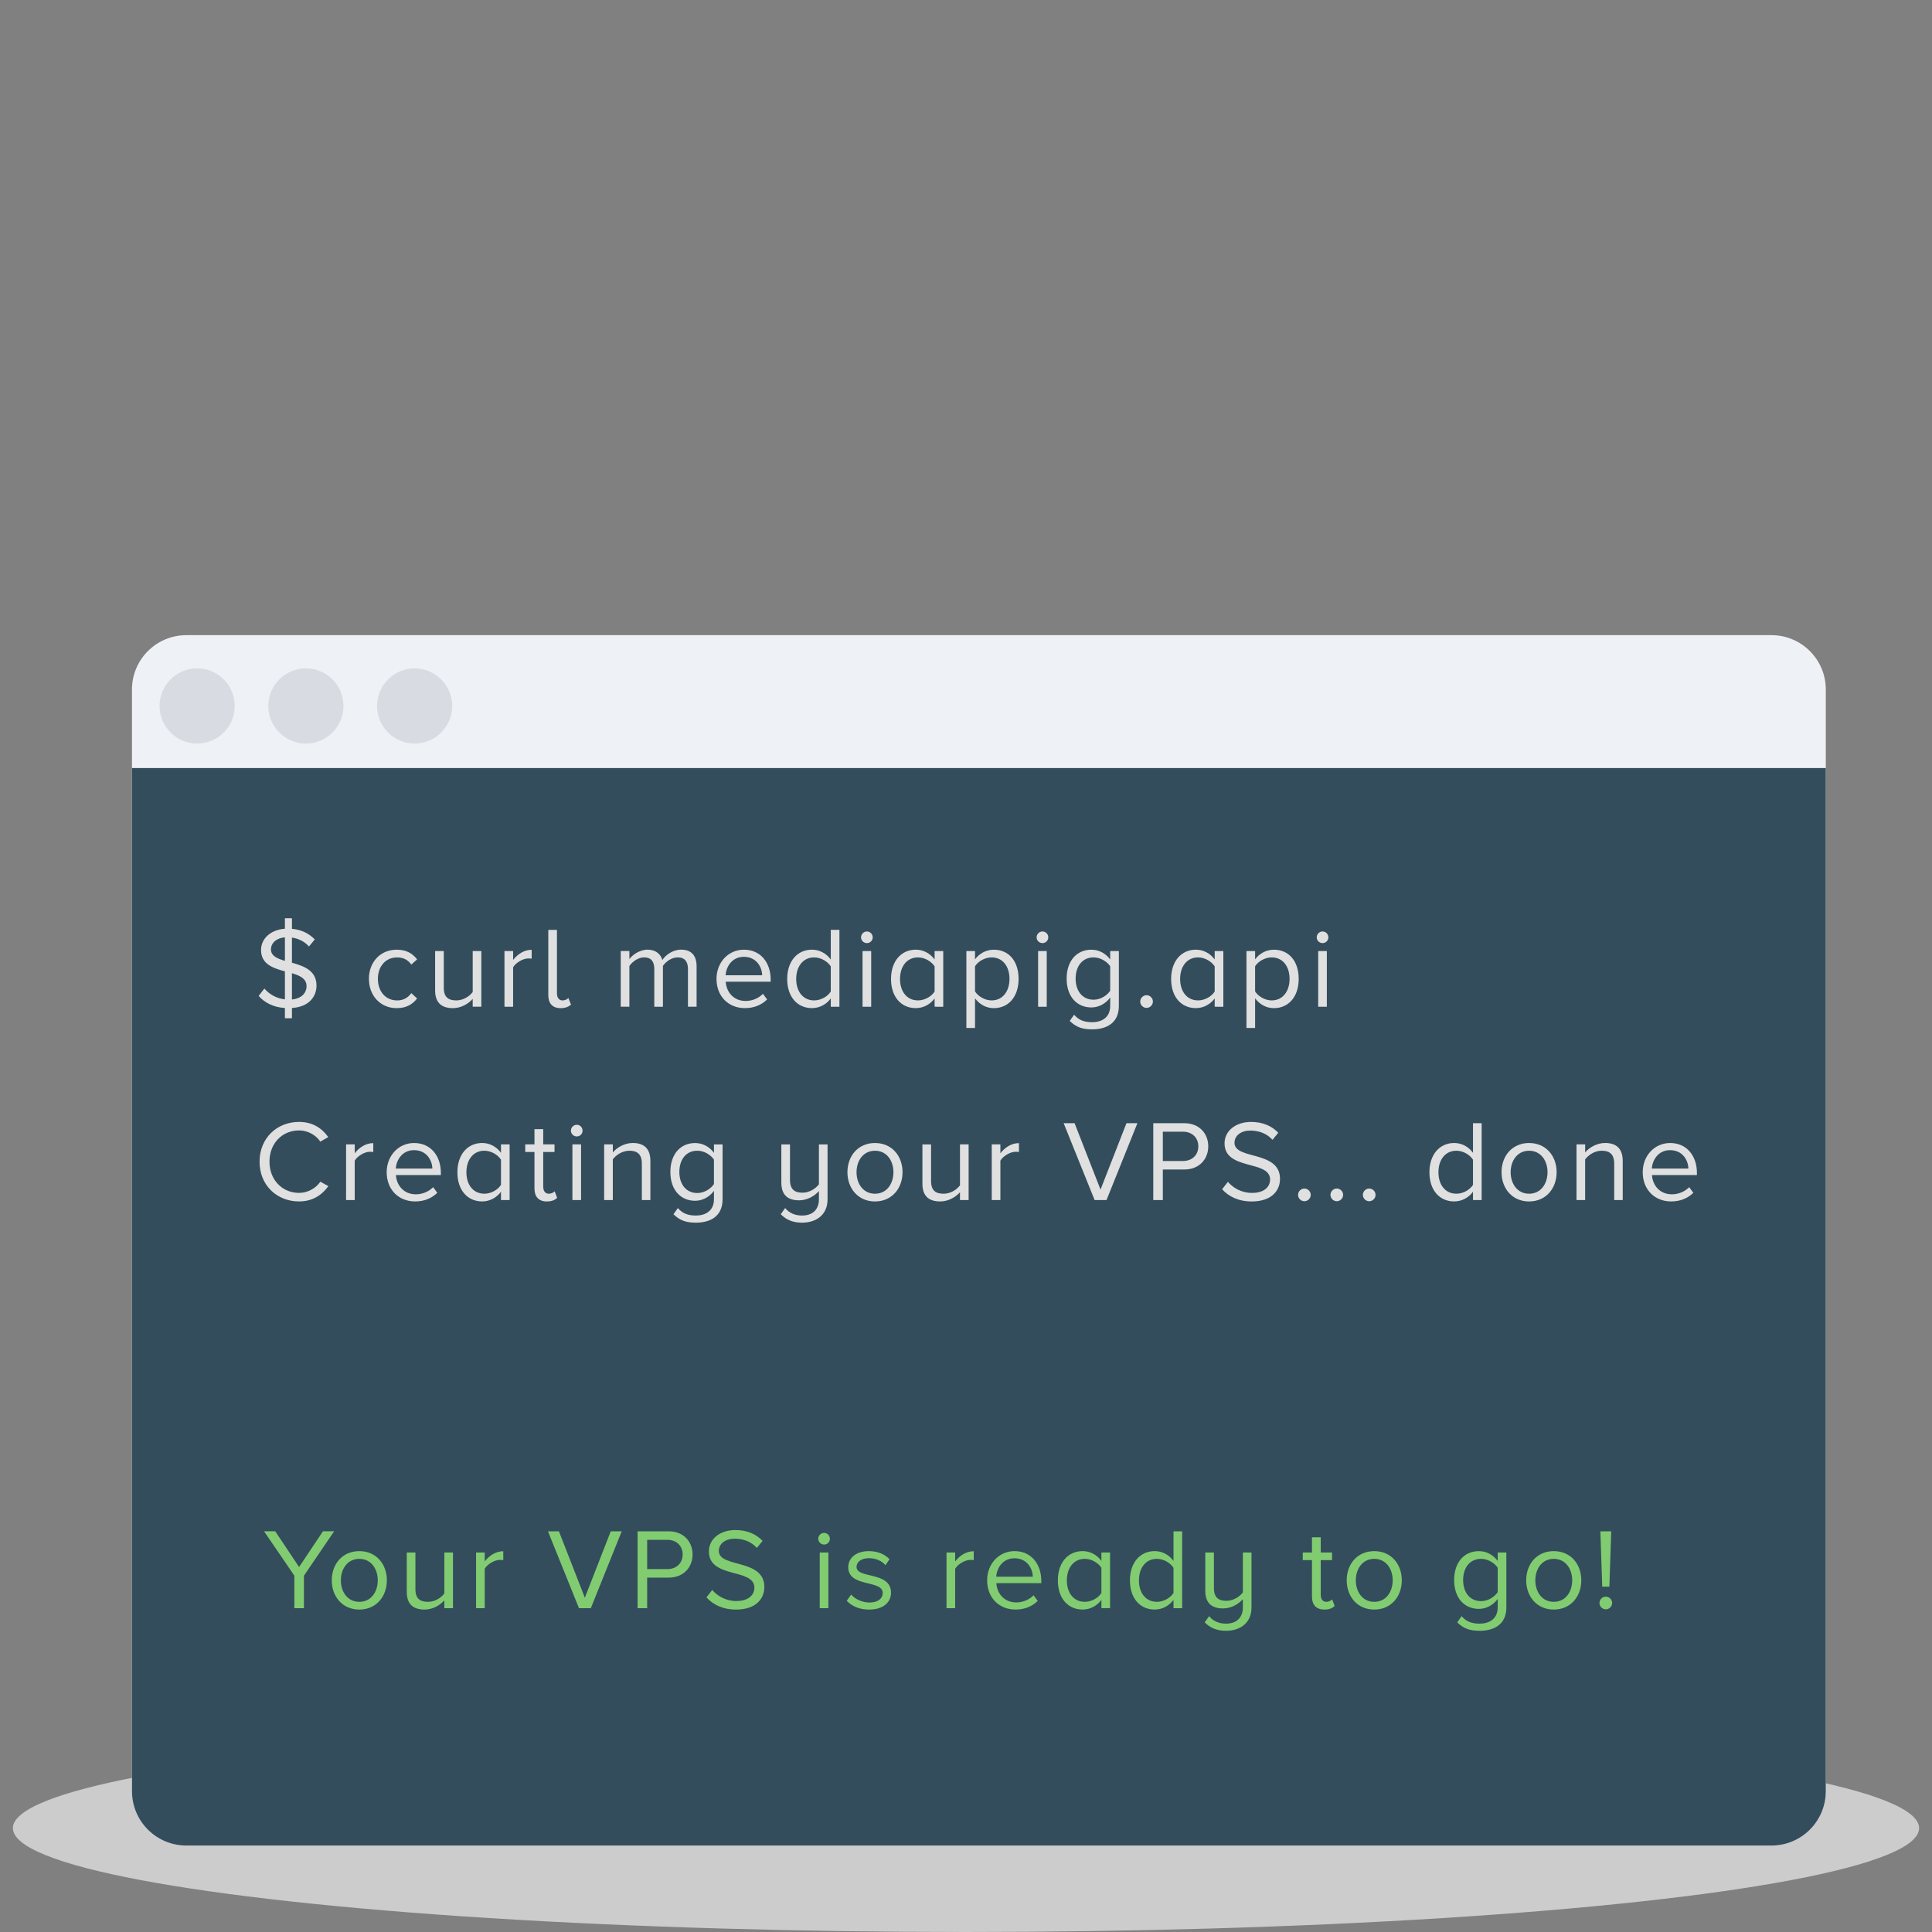 <?xml version="1.0" encoding="utf-8"?>
<!-- Generator: Adobe Illustrator 16.0.0, SVG Export Plug-In . SVG Version: 6.00 Build 0)  -->
<!DOCTYPE svg PUBLIC "-//W3C//DTD SVG 1.1//EN" "http://www.w3.org/Graphics/SVG/1.1/DTD/svg11.dtd">
<svg version="1.1" id="Layer_1" xmlns="http://www.w3.org/2000/svg" xmlns:xlink="http://www.w3.org/1999/xlink" x="0px" y="0px"
	 width="100px" height="100px" viewBox="14 14 100 100" enable-background="new 14 14 100 100" xml:space="preserve">
<rect x="14" y="14" width="100" height="100" fill="#808080" stroke="none"/>
<ellipse fill="#CCCCCC" cx="64" cy="108.624" rx="49.333" ry="5.376"/>
<path display="none" fill="#EEF1F5" d="M110.605,105.316c0,0.536-0.434,0.971-0.971,0.971h-91.52c-0.536,0-0.971-0.435-0.971-0.971
	V40.221c0-0.537,0.435-0.971,0.971-0.971h91.52c0.537,0,0.971,0.435,0.971,0.971V105.316z"/>
<path fill="#EEF1F5" d="M108.503,106.712c0,1.555-1.26,2.814-2.814,2.814H23.645c-1.554,0-2.814-1.26-2.814-2.814V49.69
	c0-1.554,1.26-2.814,2.814-2.814h82.044c1.555,0,2.814,1.26,2.814,2.814V106.712z"/>
<path fill="#EFEFEF" d="M58.432,62.32c0,0-2.9,15.673,7.329,21.496c0,0-8.982-7.487-5.343-19.688L58.432,62.32z"/>
<circle fill="#D8DCE2" cx="24.204" cy="50.541" r="1.945"/>
<path fill="#334D5C" d="M20.831,53.756v52.956c0,1.555,1.26,2.814,2.814,2.814h82.044c1.555,0,2.814-1.26,2.814-2.814V53.756H20.831
	z"/>
<circle fill="#D8DCE2" cx="29.832" cy="50.541" r="1.945"/>
<circle fill="#D8DCE2" cx="35.461" cy="50.541" r="1.945"/>
<g>
	<path fill="#E0E0E0" d="M28.747,66.174c-0.603-0.035-1.062-0.285-1.36-0.626l0.298-0.382c0.227,0.269,0.591,0.508,1.062,0.561
		v-1.449c-0.608-0.167-1.235-0.37-1.235-1.104c0-0.614,0.519-1.05,1.235-1.104v-0.543h0.364v0.549
		c0.495,0.042,0.889,0.245,1.181,0.549l-0.298,0.364c-0.239-0.263-0.549-0.412-0.883-0.459v1.3c0.614,0.173,1.271,0.4,1.271,1.182
		c0,0.536-0.346,1.098-1.271,1.162v0.531h-0.364V66.174z M28.747,63.734v-1.217c-0.423,0.03-0.722,0.281-0.722,0.626
		C28.025,63.472,28.341,63.615,28.747,63.734z M29.111,64.373v1.36c0.566-0.059,0.757-0.398,0.757-0.686
		C29.869,64.659,29.529,64.498,29.111,64.373z"/>
	<path fill="#E0E0E0" d="M33.095,64.665c0-0.853,0.579-1.509,1.438-1.509c0.525,0,0.835,0.215,1.056,0.501l-0.298,0.269
		c-0.191-0.263-0.436-0.37-0.734-0.37c-0.608,0-0.997,0.472-0.997,1.11c0,0.638,0.388,1.116,0.997,1.116
		c0.298,0,0.543-0.119,0.734-0.377l0.298,0.275c-0.221,0.286-0.531,0.501-1.056,0.501C33.674,66.181,33.095,65.518,33.095,64.665z"
		/>
	<path fill="#E0E0E0" d="M38.467,66.109v-0.406c-0.221,0.25-0.597,0.478-1.026,0.478c-0.603,0-0.919-0.298-0.919-0.919v-2.035h0.448
		v1.898c0,0.507,0.256,0.656,0.65,0.656c0.346,0,0.68-0.203,0.847-0.436v-2.119h0.447v2.882H38.467z"/>
	<path fill="#E0E0E0" d="M40.111,66.109v-2.882h0.448v0.459c0.232-0.298,0.567-0.525,0.96-0.525v0.459
		c-0.054-0.006-0.107-0.012-0.173-0.012c-0.281,0-0.656,0.227-0.788,0.459v2.041H40.111z"/>
	<path fill="#E0E0E0" d="M42.38,65.506v-3.376h0.448v3.281c0,0.215,0.095,0.371,0.292,0.371c0.125,0,0.244-0.061,0.298-0.126
		l0.138,0.341c-0.12,0.107-0.275,0.185-0.537,0.185C42.595,66.181,42.38,65.936,42.38,65.506z"/>
	<path fill="#E0E0E0" d="M49.608,66.109v-1.958c0-0.364-0.155-0.597-0.531-0.597c-0.298,0-0.614,0.209-0.764,0.442v2.112h-0.447
		v-1.958c0-0.364-0.149-0.597-0.531-0.597c-0.292,0-0.603,0.215-0.758,0.448v2.106h-0.448v-2.882h0.448v0.418
		c0.125-0.185,0.507-0.489,0.937-0.489c0.436,0,0.686,0.238,0.77,0.537c0.161-0.262,0.549-0.537,0.967-0.537
		c0.525,0,0.805,0.292,0.805,0.871v2.083H49.608z"/>
	<path fill="#E0E0E0" d="M51.086,64.665c0-0.835,0.597-1.509,1.42-1.509c0.871,0,1.384,0.68,1.384,1.545v0.113h-2.327
		c0.036,0.543,0.412,0.996,1.032,0.996c0.334,0,0.662-0.131,0.895-0.37l0.215,0.292c-0.292,0.287-0.68,0.448-1.146,0.448
		C51.701,66.181,51.086,65.566,51.086,64.665z M52.5,63.525c-0.614,0-0.919,0.519-0.942,0.955h1.891
		C53.443,64.057,53.156,63.525,52.5,63.525z"/>
	<path fill="#E0E0E0" d="M57.001,66.109v-0.43c-0.215,0.292-0.567,0.501-0.973,0.501c-0.751,0-1.283-0.573-1.283-1.51
		c0-0.925,0.531-1.515,1.283-1.515c0.388,0,0.74,0.191,0.973,0.507v-1.533h0.447v3.98H57.001z M57.001,65.321v-1.301
		c-0.155-0.25-0.507-0.465-0.859-0.465c-0.584,0-0.931,0.478-0.931,1.116c0,0.639,0.346,1.11,0.931,1.11
		C56.494,65.781,56.846,65.572,57.001,65.321z"/>
	<path fill="#E0E0E0" d="M58.568,62.517c0-0.167,0.137-0.304,0.304-0.304s0.298,0.137,0.298,0.304s-0.131,0.298-0.298,0.298
		S58.568,62.684,58.568,62.517z M58.645,66.109v-2.882h0.448v2.882H58.645z"/>
	<path fill="#E0E0E0" d="M62.375,66.109v-0.43c-0.215,0.292-0.567,0.501-0.973,0.501c-0.751,0-1.283-0.573-1.283-1.51
		c0-0.925,0.531-1.515,1.283-1.515c0.388,0,0.74,0.191,0.973,0.507v-0.436h0.447v2.882H62.375z M62.375,65.321v-1.301
		c-0.155-0.25-0.507-0.465-0.859-0.465c-0.584,0-0.931,0.478-0.931,1.116c0,0.639,0.346,1.11,0.931,1.11
		C61.868,65.781,62.22,65.572,62.375,65.321z"/>
	<path fill="#E0E0E0" d="M64.467,65.674v1.533h-0.448v-3.98h0.448v0.43c0.209-0.292,0.566-0.501,0.973-0.501
		c0.758,0,1.282,0.573,1.282,1.509c0,0.931-0.524,1.516-1.282,1.516C65.045,66.181,64.705,65.99,64.467,65.674z M66.251,64.665
		c0-0.638-0.347-1.11-0.925-1.11c-0.353,0-0.704,0.209-0.859,0.459v1.301c0.155,0.251,0.507,0.466,0.859,0.466
		C65.904,65.781,66.251,65.303,66.251,64.665z"/>
	<path fill="#E0E0E0" d="M67.655,62.517c0-0.167,0.137-0.304,0.304-0.304s0.299,0.137,0.299,0.304s-0.132,0.298-0.299,0.298
		S67.655,62.684,67.655,62.517z M67.732,66.109v-2.882h0.447v2.882H67.732z"/>
	<path fill="#E0E0E0" d="M69.369,66.843l0.227-0.322c0.239,0.28,0.525,0.388,0.937,0.388c0.478,0,0.931-0.232,0.931-0.842v-0.435
		c-0.214,0.292-0.566,0.513-0.972,0.513c-0.752,0-1.283-0.561-1.283-1.491c0-0.925,0.525-1.498,1.283-1.498
		c0.388,0,0.739,0.191,0.972,0.507v-0.436h0.448v2.839c0,0.914-0.675,1.212-1.379,1.212C70.05,67.278,69.715,67.183,69.369,66.843z
		 M71.463,65.279v-1.265c-0.16-0.245-0.507-0.459-0.858-0.459c-0.585,0-0.931,0.459-0.931,1.098c0,0.632,0.346,1.092,0.931,1.092
		C70.956,65.745,71.303,65.53,71.463,65.279z"/>
	<path fill="#E0E0E0" d="M73.018,65.84c0-0.178,0.148-0.328,0.328-0.328c0.179,0,0.328,0.15,0.328,0.328
		c0,0.18-0.149,0.328-0.328,0.328C73.166,66.168,73.018,66.02,73.018,65.84z"/>
	<path fill="#E0E0E0" d="M76.872,66.109v-0.43c-0.214,0.292-0.566,0.501-0.972,0.501c-0.752,0-1.283-0.573-1.283-1.51
		c0-0.925,0.531-1.515,1.283-1.515c0.388,0,0.739,0.191,0.972,0.507v-0.436h0.448v2.882H76.872z M76.872,65.321v-1.301
		c-0.154-0.25-0.507-0.465-0.858-0.465c-0.585,0-0.931,0.478-0.931,1.116c0,0.639,0.346,1.11,0.931,1.11
		C76.365,65.781,76.718,65.572,76.872,65.321z"/>
	<path fill="#E0E0E0" d="M78.964,65.674v1.533h-0.447v-3.98h0.447v0.43c0.209-0.292,0.567-0.501,0.973-0.501
		c0.758,0,1.283,0.573,1.283,1.509c0,0.931-0.525,1.516-1.283,1.516C79.543,66.181,79.203,65.99,78.964,65.674z M80.748,64.665
		c0-0.638-0.346-1.11-0.925-1.11c-0.352,0-0.704,0.209-0.859,0.459v1.301c0.155,0.251,0.508,0.466,0.859,0.466
		C80.402,65.781,80.748,65.303,80.748,64.665z"/>
	<path fill="#E0E0E0" d="M82.153,62.517c0-0.167,0.137-0.304,0.304-0.304s0.299,0.137,0.299,0.304s-0.132,0.298-0.299,0.298
		S82.153,62.684,82.153,62.517z M82.23,66.109v-2.882h0.447v2.882H82.23z"/>
</g>
<g>
	<path fill="#E0E0E0" d="M27.435,74.129c0-1.224,0.901-2.059,2.046-2.059c0.704,0,1.193,0.334,1.51,0.787l-0.412,0.233
		c-0.227-0.341-0.644-0.579-1.098-0.579c-0.871,0-1.533,0.662-1.533,1.617c0,0.942,0.662,1.616,1.533,1.616
		c0.454,0,0.871-0.244,1.098-0.578l0.418,0.227c-0.334,0.459-0.812,0.793-1.516,0.793C28.336,76.187,27.435,75.352,27.435,74.129z"
		/>
	<path fill="#E0E0E0" d="M31.913,76.115v-2.882h0.448v0.46c0.232-0.299,0.567-0.525,0.96-0.525v0.459
		c-0.054-0.006-0.107-0.012-0.173-0.012c-0.281,0-0.656,0.227-0.788,0.46v2.04H31.913z"/>
	<path fill="#E0E0E0" d="M34.015,74.672c0-0.836,0.597-1.51,1.42-1.51c0.871,0,1.384,0.68,1.384,1.545v0.113h-2.327
		c0.036,0.543,0.412,0.997,1.032,0.997c0.334,0,0.662-0.132,0.895-0.37l0.215,0.292c-0.292,0.286-0.68,0.447-1.146,0.447
		C34.63,76.187,34.015,75.572,34.015,74.672z M35.429,73.532c-0.614,0-0.919,0.519-0.942,0.954h1.891
		C36.372,74.062,36.085,73.532,35.429,73.532z"/>
	<path fill="#E0E0E0" d="M39.931,76.115v-0.43c-0.215,0.292-0.567,0.501-0.973,0.501c-0.751,0-1.283-0.572-1.283-1.509
		c0-0.925,0.531-1.516,1.283-1.516c0.388,0,0.74,0.19,0.973,0.507v-0.436h0.447v2.882H39.931z M39.931,75.328v-1.301
		c-0.155-0.251-0.507-0.466-0.859-0.466c-0.584,0-0.931,0.478-0.931,1.116c0,0.638,0.346,1.109,0.931,1.109
		C39.423,75.787,39.775,75.578,39.931,75.328z"/>
	<path fill="#E0E0E0" d="M41.664,75.513v-1.886h-0.478v-0.394h0.478v-0.787h0.453v0.787h0.585v0.394h-0.585v1.79
		c0,0.215,0.096,0.37,0.287,0.37c0.131,0,0.245-0.06,0.304-0.125l0.131,0.34c-0.113,0.107-0.274,0.185-0.531,0.185
		C41.879,76.187,41.664,75.942,41.664,75.513z"/>
	<path fill="#E0E0E0" d="M43.551,72.523c0-0.167,0.137-0.304,0.304-0.304s0.298,0.137,0.298,0.304s-0.131,0.299-0.298,0.299
		S43.551,72.69,43.551,72.523z M43.628,76.115v-2.882h0.448v2.882H43.628z"/>
	<path fill="#E0E0E0" d="M47.222,76.115v-1.886c0-0.513-0.263-0.668-0.65-0.668c-0.352,0-0.68,0.215-0.853,0.447v2.106h-0.448
		v-2.882h0.448v0.418c0.203-0.245,0.597-0.489,1.032-0.489c0.597,0,0.913,0.304,0.913,0.931v2.022H47.222z"/>
	<path fill="#E0E0E0" d="M48.859,76.849l0.227-0.321c0.238,0.28,0.525,0.388,0.937,0.388c0.477,0,0.931-0.233,0.931-0.842v-0.436
		c-0.215,0.293-0.567,0.514-0.973,0.514c-0.751,0-1.283-0.562-1.283-1.492c0-0.925,0.525-1.497,1.283-1.497
		c0.388,0,0.74,0.19,0.973,0.507v-0.436H51.4v2.84c0,0.913-0.674,1.211-1.378,1.211C49.539,77.284,49.205,77.189,48.859,76.849z
		 M50.953,75.286v-1.265c-0.161-0.245-0.507-0.46-0.859-0.46c-0.584,0-0.931,0.46-0.931,1.098c0,0.633,0.346,1.092,0.931,1.092
		C50.446,75.751,50.792,75.536,50.953,75.286z"/>
	<path fill="#E0E0E0" d="M54.412,76.849l0.227-0.321c0.214,0.268,0.531,0.388,0.877,0.388c0.543,0,0.871-0.311,0.871-0.836v-0.43
		c-0.221,0.251-0.597,0.478-1.026,0.478c-0.603,0-0.919-0.292-0.919-0.919v-1.975h0.448v1.838c0,0.507,0.256,0.662,0.65,0.662
		c0.346,0,0.68-0.209,0.847-0.436v-2.064h0.447v2.846c0,0.817-0.608,1.205-1.318,1.205C55.039,77.284,54.705,77.142,54.412,76.849z"
		/>
	<path fill="#E0E0E0" d="M57.863,74.672c0-0.836,0.549-1.51,1.426-1.51c0.877,0,1.426,0.674,1.426,1.51
		c0,0.835-0.549,1.515-1.426,1.515C58.412,76.187,57.863,75.507,57.863,74.672z M60.244,74.672c0-0.585-0.34-1.11-0.955-1.11
		c-0.615,0-0.955,0.525-0.955,1.11c0,0.59,0.34,1.115,0.955,1.115C59.904,75.787,60.244,75.262,60.244,74.672z"/>
	<path fill="#E0E0E0" d="M63.689,76.115V75.71c-0.221,0.25-0.597,0.477-1.026,0.477c-0.603,0-0.919-0.298-0.919-0.919v-2.034h0.448
		v1.897c0,0.507,0.256,0.656,0.65,0.656c0.346,0,0.68-0.203,0.847-0.436v-2.118h0.447v2.882H63.689z"/>
	<path fill="#E0E0E0" d="M65.333,76.115v-2.882h0.447v0.46c0.233-0.299,0.567-0.525,0.961-0.525v0.459
		c-0.054-0.006-0.107-0.012-0.173-0.012c-0.28,0-0.656,0.227-0.788,0.46v2.04H65.333z"/>
	<path fill="#E0E0E0" d="M70.658,76.115l-1.604-3.979h0.566l1.343,3.437l1.343-3.437h0.566l-1.599,3.979H70.658z"/>
	<path fill="#E0E0E0" d="M73.693,76.115v-3.979h1.599c0.799,0,1.247,0.549,1.247,1.199s-0.454,1.199-1.247,1.199h-1.104v1.581
		H73.693z M76.025,73.335c0-0.447-0.322-0.758-0.793-0.758h-1.044v1.516h1.044C75.703,74.093,76.025,73.782,76.025,73.335z"/>
	<path fill="#E0E0E0" d="M77.257,75.555l0.299-0.382c0.256,0.298,0.686,0.572,1.246,0.572c0.711,0,0.938-0.382,0.938-0.691
		c0-1.026-2.357-0.454-2.357-1.874c0-0.656,0.585-1.109,1.373-1.109c0.603,0,1.073,0.209,1.407,0.561l-0.298,0.364
		c-0.299-0.334-0.716-0.478-1.151-0.478c-0.472,0-0.817,0.257-0.817,0.633c0,0.895,2.356,0.382,2.356,1.867
		c0,0.572-0.394,1.169-1.468,1.169C78.099,76.187,77.585,75.925,77.257,75.555z"/>
	<path fill="#E0E0E0" d="M81.187,75.847c0-0.179,0.148-0.328,0.328-0.328c0.179,0,0.328,0.149,0.328,0.328s-0.149,0.328-0.328,0.328
		C81.335,76.175,81.187,76.025,81.187,75.847z"/>
	<path fill="#E0E0E0" d="M82.864,75.847c0-0.179,0.148-0.328,0.328-0.328c0.179,0,0.328,0.149,0.328,0.328s-0.149,0.328-0.328,0.328
		C83.013,76.175,82.864,76.025,82.864,75.847z"/>
	<path fill="#E0E0E0" d="M84.542,75.847c0-0.179,0.148-0.328,0.328-0.328c0.179,0,0.328,0.149,0.328,0.328s-0.149,0.328-0.328,0.328
		C84.69,76.175,84.542,76.025,84.542,75.847z"/>
	<path fill="#E0E0E0" d="M90.242,76.115v-0.43c-0.214,0.292-0.566,0.501-0.972,0.501c-0.752,0-1.283-0.572-1.283-1.509
		c0-0.925,0.531-1.516,1.283-1.516c0.388,0,0.739,0.19,0.972,0.507v-1.533h0.448v3.979H90.242z M90.242,75.328v-1.301
		c-0.154-0.251-0.507-0.466-0.858-0.466c-0.585,0-0.931,0.478-0.931,1.116c0,0.638,0.346,1.109,0.931,1.109
		C89.735,75.787,90.088,75.578,90.242,75.328z"/>
	<path fill="#E0E0E0" d="M91.719,74.672c0-0.836,0.549-1.51,1.426-1.51s1.426,0.674,1.426,1.51c0,0.835-0.549,1.515-1.426,1.515
		S91.719,75.507,91.719,74.672z M94.1,74.672c0-0.585-0.34-1.11-0.955-1.11c-0.614,0-0.954,0.525-0.954,1.11
		c0,0.59,0.34,1.115,0.954,1.115C93.76,75.787,94.1,75.262,94.1,74.672z"/>
	<path fill="#E0E0E0" d="M97.551,76.115v-1.886c0-0.513-0.263-0.668-0.65-0.668c-0.352,0-0.68,0.215-0.854,0.447v2.106H95.6v-2.882
		h0.447v0.418c0.203-0.245,0.597-0.489,1.032-0.489c0.597,0,0.913,0.304,0.913,0.931v2.022H97.551z"/>
	<path fill="#E0E0E0" d="M99.027,74.672c0-0.836,0.597-1.51,1.42-1.51c0.871,0,1.385,0.68,1.385,1.545v0.113h-2.327
		c0.036,0.543,0.411,0.997,1.032,0.997c0.334,0,0.662-0.132,0.895-0.37l0.215,0.292c-0.292,0.286-0.68,0.447-1.146,0.447
		C99.642,76.187,99.027,75.572,99.027,74.672z M100.441,73.532c-0.614,0-0.919,0.519-0.942,0.954h1.891
		C101.384,74.062,101.098,73.532,100.441,73.532z"/>
</g>
<g>
	<path fill="#81CC71" d="M29.236,97.239v-1.683l-1.569-2.297h0.579l1.235,1.85l1.235-1.85h0.579l-1.563,2.297v1.683H29.236z"/>
	<path fill="#81CC71" d="M31.172,95.796c0-0.836,0.549-1.51,1.426-1.51c0.877,0,1.426,0.674,1.426,1.51
		c0,0.835-0.549,1.515-1.426,1.515C31.721,97.311,31.172,96.631,31.172,95.796z M33.553,95.796c0-0.585-0.34-1.11-0.955-1.11
		c-0.615,0-0.955,0.525-0.955,1.11c0,0.59,0.34,1.115,0.955,1.115C33.213,96.911,33.553,96.386,33.553,95.796z"/>
	<path fill="#81CC71" d="M36.999,97.239v-0.405c-0.221,0.25-0.597,0.477-1.026,0.477c-0.603,0-0.919-0.298-0.919-0.919v-2.034h0.448
		v1.897c0,0.507,0.256,0.656,0.65,0.656c0.346,0,0.68-0.203,0.847-0.436v-2.118h0.447v2.882H36.999z"/>
	<path fill="#81CC71" d="M38.642,97.239v-2.882h0.448v0.46c0.232-0.299,0.567-0.525,0.96-0.525v0.459
		c-0.054-0.006-0.107-0.012-0.173-0.012c-0.281,0-0.656,0.227-0.788,0.46v2.04H38.642z"/>
	<path fill="#81CC71" d="M43.967,97.239l-1.605-3.979h0.567l1.342,3.437l1.342-3.437h0.567l-1.599,3.979H43.967z"/>
	<path fill="#81CC71" d="M47.001,97.239V93.26h1.599c0.799,0,1.247,0.549,1.247,1.199s-0.453,1.199-1.247,1.199h-1.104v1.581H47.001
		z M49.334,94.459c0-0.447-0.322-0.758-0.793-0.758h-1.044v1.516h1.044C49.012,95.217,49.334,94.906,49.334,94.459z"/>
	<path fill="#81CC71" d="M50.566,96.679l0.298-0.382c0.257,0.298,0.686,0.572,1.247,0.572c0.71,0,0.937-0.382,0.937-0.691
		c0-1.026-2.356-0.454-2.356-1.874c0-0.656,0.584-1.109,1.372-1.109c0.603,0,1.074,0.209,1.408,0.561l-0.298,0.364
		c-0.298-0.334-0.716-0.478-1.151-0.478c-0.472,0-0.817,0.257-0.817,0.633c0,0.895,2.356,0.382,2.356,1.867
		c0,0.572-0.394,1.169-1.468,1.169C51.407,97.311,50.894,97.048,50.566,96.679z"/>
	<path fill="#81CC71" d="M56.352,93.647c0-0.167,0.137-0.304,0.304-0.304s0.298,0.137,0.298,0.304s-0.131,0.299-0.298,0.299
		S56.352,93.814,56.352,93.647z M56.429,97.239v-2.882h0.448v2.882H56.429z"/>
	<path fill="#81CC71" d="M57.827,96.857l0.227-0.322c0.191,0.221,0.555,0.412,0.949,0.412c0.441,0,0.686-0.209,0.686-0.495
		c0-0.698-1.784-0.269-1.784-1.337c0-0.453,0.382-0.829,1.068-0.829c0.496,0,0.841,0.185,1.068,0.418l-0.209,0.31
		c-0.173-0.209-0.483-0.363-0.859-0.363c-0.394,0-0.638,0.196-0.638,0.453c0,0.626,1.784,0.215,1.784,1.336
		c0,0.483-0.388,0.871-1.127,0.871C58.513,97.311,58.119,97.162,57.827,96.857z"/>
	<path fill="#81CC71" d="M62.992,97.239v-2.882h0.448v0.46c0.232-0.299,0.567-0.525,0.96-0.525v0.459
		c-0.054-0.006-0.107-0.012-0.173-0.012c-0.281,0-0.656,0.227-0.788,0.46v2.04H62.992z"/>
	<path fill="#81CC71" d="M65.094,95.796c0-0.836,0.597-1.51,1.42-1.51c0.871,0,1.384,0.68,1.384,1.545v0.113H65.57
		c0.036,0.543,0.412,0.997,1.032,0.997c0.334,0,0.662-0.132,0.896-0.37l0.215,0.292c-0.293,0.286-0.681,0.447-1.146,0.447
		C65.708,97.311,65.094,96.696,65.094,95.796z M66.508,94.656c-0.615,0-0.919,0.519-0.943,0.954h1.892
		C67.45,95.187,67.164,94.656,66.508,94.656z"/>
	<path fill="#81CC71" d="M71.009,97.239v-0.43c-0.214,0.292-0.566,0.501-0.972,0.501c-0.752,0-1.283-0.572-1.283-1.509
		c0-0.925,0.531-1.516,1.283-1.516c0.388,0,0.739,0.19,0.972,0.507v-0.436h0.448v2.882H71.009z M71.009,96.452v-1.301
		c-0.154-0.251-0.507-0.466-0.858-0.466c-0.585,0-0.931,0.478-0.931,1.116c0,0.638,0.346,1.109,0.931,1.109
		C70.502,96.911,70.854,96.702,71.009,96.452z"/>
	<path fill="#81CC71" d="M74.74,97.239v-0.43c-0.214,0.292-0.566,0.501-0.972,0.501c-0.752,0-1.283-0.572-1.283-1.509
		c0-0.925,0.531-1.516,1.283-1.516c0.388,0,0.739,0.19,0.972,0.507V93.26h0.448v3.979H74.74z M74.74,96.452v-1.301
		c-0.154-0.251-0.507-0.466-0.858-0.466c-0.585,0-0.931,0.478-0.931,1.116c0,0.638,0.346,1.109,0.931,1.109
		C74.233,96.911,74.586,96.702,74.74,96.452z"/>
	<path fill="#81CC71" d="M76.355,97.973l0.227-0.321c0.215,0.268,0.531,0.388,0.877,0.388c0.543,0,0.871-0.311,0.871-0.836v-0.43
		c-0.221,0.251-0.597,0.478-1.026,0.478c-0.603,0-0.919-0.292-0.919-0.919v-1.975h0.447v1.838c0,0.507,0.257,0.662,0.65,0.662
		c0.347,0,0.681-0.209,0.848-0.436v-2.064h0.447v2.846c0,0.817-0.608,1.205-1.318,1.205C76.981,98.408,76.647,98.266,76.355,97.973z
		"/>
	<path fill="#81CC71" d="M81.908,96.637v-1.886h-0.478v-0.394h0.478V93.57h0.453v0.787h0.585v0.394h-0.585v1.79
		c0,0.215,0.096,0.37,0.286,0.37c0.132,0,0.245-0.06,0.305-0.125l0.131,0.34c-0.113,0.107-0.274,0.185-0.53,0.185
		C82.123,97.311,81.908,97.066,81.908,96.637z"/>
	<path fill="#81CC71" d="M83.705,95.796c0-0.836,0.549-1.51,1.426-1.51s1.426,0.674,1.426,1.51c0,0.835-0.549,1.515-1.426,1.515
		S83.705,96.631,83.705,95.796z M86.086,95.796c0-0.585-0.34-1.11-0.955-1.11c-0.614,0-0.954,0.525-0.954,1.11
		c0,0.59,0.34,1.115,0.954,1.115C85.746,96.911,86.086,96.386,86.086,95.796z"/>
	<path fill="#81CC71" d="M89.426,97.973l0.227-0.321c0.239,0.28,0.525,0.388,0.937,0.388c0.478,0,0.931-0.233,0.931-0.842v-0.436
		c-0.214,0.293-0.566,0.514-0.972,0.514c-0.752,0-1.283-0.562-1.283-1.492c0-0.925,0.525-1.497,1.283-1.497
		c0.388,0,0.739,0.19,0.972,0.507v-0.436h0.448v2.84c0,0.913-0.675,1.211-1.379,1.211C90.106,98.408,89.771,98.313,89.426,97.973z
		 M91.52,96.41v-1.265c-0.16-0.245-0.507-0.46-0.858-0.46c-0.585,0-0.931,0.46-0.931,1.098c0,0.633,0.346,1.092,0.931,1.092
		C91.013,96.875,91.359,96.66,91.52,96.41z"/>
	<path fill="#81CC71" d="M92.996,95.796c0-0.836,0.549-1.51,1.426-1.51s1.426,0.674,1.426,1.51c0,0.835-0.549,1.515-1.426,1.515
		S92.996,96.631,92.996,95.796z M95.377,95.796c0-0.585-0.34-1.11-0.955-1.11c-0.614,0-0.954,0.525-0.954,1.11
		c0,0.59,0.34,1.115,0.954,1.115C95.037,96.911,95.377,96.386,95.377,95.796z"/>
	<path fill="#81CC71" d="M96.788,96.971c0-0.179,0.148-0.328,0.328-0.328c0.179,0,0.328,0.149,0.328,0.328
		c0,0.173-0.149,0.328-0.328,0.328C96.937,97.299,96.788,97.144,96.788,96.971z M96.931,96.124l-0.096-2.864h0.562l-0.096,2.864
		H96.931z"/>
</g>
</svg>
